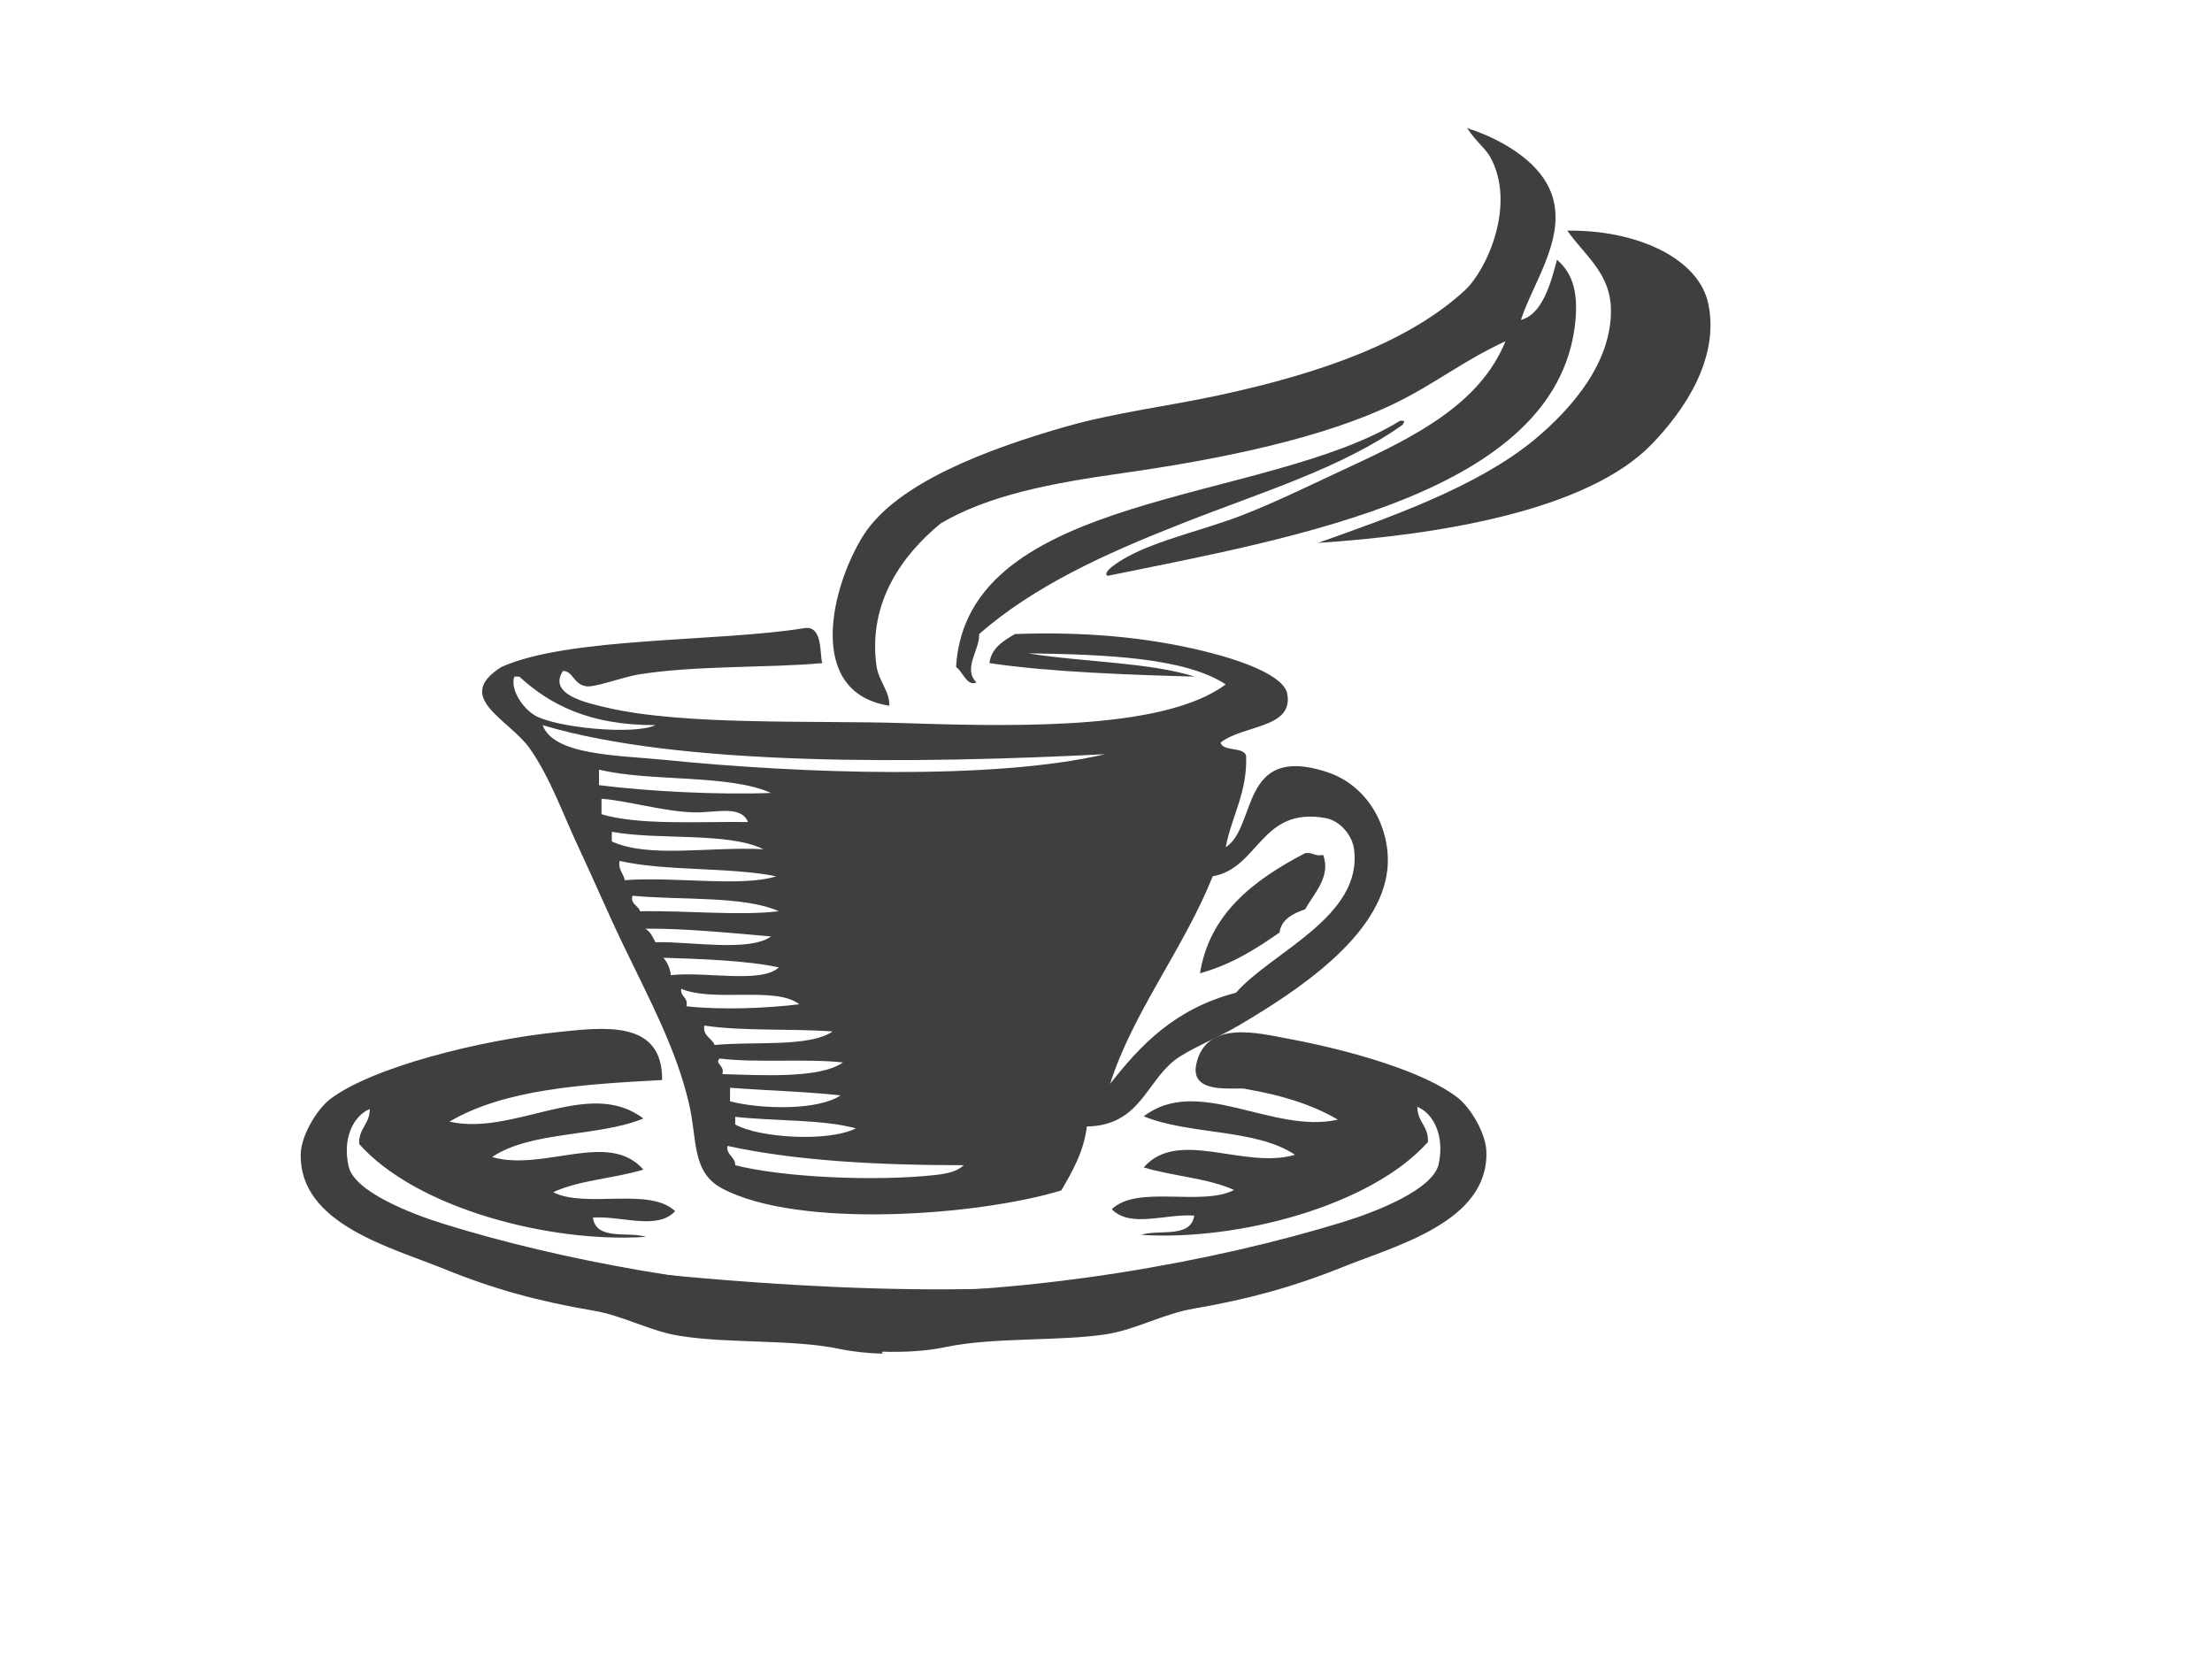 <?xml version="1.0" encoding="UTF-8"?>
<svg viewBox="0 0 640 480" xmlns="http://www.w3.org/2000/svg">
 <g fill="#3f3f3f" fill-rule="evenodd">
  <path d="m466.1 89.728c0.103 14.888-10.786 28.071-22.291 37.609-16.642 13.687-42.22 22.527-62.457 29.738 34.207-2.249 77.815-9.111 96.614-28.613 9.399-9.771 19.518-24.659 16.333-40.401-2.722-13.57-21.213-21.635-40.834-21.325 5.342 7.483 12.533 12.407 12.635 22.992zm-189.48 103.25c1.849 1.202 3.185 5.777 5.906 4.459-4.057-3.954 0.976-9.383 0.771-13.997 15.922-13.881 36.108-23.109 58.708-31.987 22.343-8.84 46.33-16.013 63.896-28.614 0.154-0.698 1.13-1.163-0.771-1.124-39.036 24.117-125.53 20.394-128.51 71.263zm-43.865-11.244c-24.654 4.033-68.158 2.481-87.676 11.244-14.074 8.84 2.209 15.121 8.167 23.535 5.958 8.452 9.656 19.115 14.125 28.614 4.52 9.615 8.732 19.58 13.406 29.196 6.985 14.579 14.844 29.079 18.542 44.859 2.517 10.623 0.668 19.929 9.656 24.698 22.086 11.709 73.911 7.91 98.104 0.543 3.236-5.584 6.472-11.166 7.396-18.495 15.152-0.271 17.053-12.601 25.271-19.076 4.058-3.218 12.225-6.358 18.594-10.119 17.258-10.158 41.244-25.977 43.093-45.441 1.027-10.778-4.879-23.922-17.823-28.032-24.962-7.948-19.878 16.052-28.969 21.867 1.695-8.956 6.267-15.819 5.907-26.365-0.463-2.792-6.78-1.202-7.397-3.916 6.626-5.157 21.059-4.071 19.313-14.035-0.976-5.467-13.611-9.809-23.781-12.329-17.104-4.226-35.132-5.739-55.01-5.04-3.493 2.016-6.882 4.149-7.396 8.413 17.514 2.637 41.552 3.412 59.427 3.916-13.508-4.226-32.616-4.187-48.282-6.746 22.651 0.348 45.457 1.24 57.218 8.995-17.104 12.717-57.064 12.407-92.915 11.205-26.143-0.853-63.69 0.775-86.186-4.497-6.267-1.435-17.053-3.916-12.636-10.624 3.031 0.155 2.98 3.916 6.729 4.459 2.466 0.388 10.375-2.597 14.844-3.373 16.847-2.753 37.443-1.861 53.469-3.334-0.875-1.861 0.358-11.012-5.189-10.12zm198.41-136.32c7.602 13.687-0.924 32.724-7.447 38.694-15.872 14.54-40.423 23.69-71.344 30.32-14.535 3.101-29.944 5.002-43.812 8.956-22.651 6.475-49.052 16.284-58.708 31.444-9.194 14.462-17.104 45.518 7.447 49.357 0.154-4.265-3.133-7.057-3.749-11.786-2.363-18.262 7.55-31.832 18.593-40.944 13.867-8.181 31.845-11.632 52.749-14.578 28.969-4.11 58.143-10.197 78.74-20.2 11.402-5.544 19.723-12.291 31.948-17.952-7.242 17.913-25.63 27.373-45.302 36.446-10.426 4.846-21.367 10.235-31.229 14.035-10.273 3.954-23.986 7.056-32.666 11.786-2.62 1.435-7.602 4.497-5.958 5.622 55.78-11.322 129.28-24.194 135.24-72.388 1.079-8.878-0.308-14.888-5.187-19.076-1.746 6.747-4.263 15.858-10.426 17.408 3.595-11.166 14.278-25.202 8.167-38.152-3.596-7.677-12.79-13.531-22.291-16.866-0.719 0-0.874-0.427-1.49-0.543 2.669 4.034 5.339 5.934 6.727 8.415zm-271.97 319.79c22.291 9.383 63.588 13.027 101.8 11.786 24.037-0.814 51.465 0.93 67.593-7.289-54.342 7.25-121.47 1.318-169.4-4.497zm-4.468-158.23c6.061 3.567 28.66 5.777 34.927 2.83-19.364 0.039-30.664-6.048-39.395-14.035h-1.438c-1.285 3.528 2.26 9.034 5.906 11.205zm37.906 12.911c38.83 3.916 94.61 5.932 127.07-1.667-55.215 2.791-123.01 3.49-162.72-8.414 3.286 8.801 21.675 8.685 35.645 10.081zm-19.312 7.29c14.638 1.822 34.412 2.83 49.771 2.249-12.276-5.506-34.978-3.14-49.771-6.747v4.498zm0.719 8.413c10.889 3.218 27.479 2.094 42.374 2.249-2.055-4.963-9.143-2.675-15.614-2.792-8.578-0.193-20.186-3.567-26.761-3.916v4.458zm183.57 51.644c10.375-11.865 36.724-21.984 34.156-41.525-0.514-4.033-4.007-8.22-8.167-8.995-18.85-3.45-19.261 14.462-32.719 16.827-8.321 20.821-23.267 39.625-29.688 60.058 8.835-11.282 18.748-21.751 36.417-26.365zm-180.59-43.774c10.735 4.924 28.148 1.435 43.865 2.249-10.17-5.041-30.304-2.559-43.865-5.041v2.791zm3.75 11.206c14.433-1.086 33.951 2.055 43.812-1.124-13.508-2.715-32.256-1.435-45.302-4.459-0.513 2.597 1.13 3.606 1.49 5.583zm4.417 8.995c14.433-0.233 28.198 1.356 40.165 0-10.169-4.537-28.095-3.141-42.374-4.498-0.616 2.52 1.746 2.792 2.209 4.498zm4.468 8.956c10.016-0.271 27.119 2.908 33.437-1.667-11.3-1.008-26.041-2.404-36.416-2.249 1.593 0.853 2.158 2.482 2.98 3.917zm4.469 9.537c9.861-1.163 26.092 2.52 31.228-2.249-9.142-2.055-24.397-2.52-33.436-2.791 1.232 1.319 1.899 3.024 2.208 5.041zm4.468 8.995c10.323 1.124 23.114 0.582 32.666-0.581-6.729-5.312-24.552-0.504-34.156-4.459-0.359 2.327 2.157 2.443 1.49 5.04zm8.165 11.205c11.609-1.124 27.223 0.737 34.156-3.916-11.916-0.892-26.195-0.039-37.135-1.706-0.513 3.024 2.209 3.606 2.979 5.622zm2.209 8.414c10.889 0.31 28.353 1.396 34.927-3.373-10.786-1.163-25.014 0.194-35.646-1.124-1.695 1.357 1.644 2.094 0.719 4.497zm2.26 7.87c8.989 2.365 25.579 2.675 31.948-1.706-10.17-1.124-21.418-1.396-31.948-2.21v3.916zm1.49 6.708c6.729 3.838 26.811 5.195 34.926 1.124-9.604-2.637-23.524-2.055-34.926-3.334v2.21zm0 11.786c13.56 3.49 40.268 4.769 57.937 2.83 3.287-0.388 6.267-0.969 8.168-2.83-25.22 0-48.795-1.318-68.364-5.583-0.36 2.714 2.311 3.102 2.26 5.583zm164.93-90.3c-15.1 7.87-27.684 17.603-30.458 34.778 9.399-2.636 16.282-7.134 23.01-11.786 0.514-3.722 3.698-5.467 7.447-6.747 2.415-4.459 7.551-9.46 5.188-15.702-2.568 0.465-2.825-0.814-5.188-0.543z"/>
  <path d="m360.56 315.11c9.829 1.664 18.913 4.352 26.511 8.832-18.807 4.288-40.376-12.992-56.154-0.96 13.228 5.44 32.46 3.52 43.776 11.136-14.77 4.352-33.788-7.808-43.776 3.648 8.394 2.56 18.54 3.072 26.138 6.527-9.297 4.864-27.945-1.6-35.382 5.568 5.365 5.568 15.779 1.216 23.854 1.857-1.062 6.72-10.147 3.84-15.353 5.567 27.838 1.792 66.461-8.32 82.983-26.88 0.16-4.736-3.028-5.633-3.082-10.176 4.888 2.048 7.916 8.704 6.162 16.64-1.647 7.232-17.69 13.632-27.679 16.705-37.242 11.456-88.668 20.736-137.81 20.48v0.384c-44.201-1.535-88.88-9.92-122.24-20.288-9.987-3.073-26.032-9.472-27.626-16.641-1.859-7.936 1.222-14.592 6.11-16.64-0.053 4.544-3.187 5.376-3.082 10.112 16.522 18.626 55.145 28.738 82.983 26.882-5.206-1.665-14.344 1.216-15.353-5.568 8.076-0.64 18.541 3.776 23.801-1.857-7.384-7.104-26.032-0.704-35.276-5.504 7.544-3.519 17.691-3.968 26.085-6.527-9.987-11.52-28.953 0.704-43.776-3.648 11.369-7.616 30.6-5.76 43.776-11.136-15.779-12.032-37.347 5.184-56.101 0.896 15.991-9.408 38.676-10.816 61.52-12.032 0.212-17.536-17.001-15.233-30.016-13.888-22.685 2.305-54.083 10.24-66.089 19.456-3.931 3.072-8.341 10.623-8.447 15.744-0.584 20.352 26.297 27.137 41.492 33.345 14.663 5.952 27.52 9.408 43.032 12.032 8.872 1.472 16.682 6.08 25.342 7.361 13.866 2.239 32.566 0.896 46.166 3.776 4.037 0.832 8.076 1.216 12.272 1.344l-0.106-0.576c6.482 0.192 12.75-0.129 18.807-1.408 13.601-2.816 32.301-1.536 46.166-3.648 8.66-1.408 16.47-5.952 25.342-7.424 15.513-2.688 28.369-6.144 43.032-12.032 15.194-6.144 42.129-12.992 41.492-33.345-0.107-5.185-4.463-12.736-8.447-15.744-9.245-7.169-29.91-13.441-49.301-17.025-7.757-1.408-23.429-5.632-26.191 7.489-1.806 8.576 10.041 6.72 13.919 7.039 0.16 0.063 0.372 0.063 0.531 0.127z"/>
 </g>
</svg>
